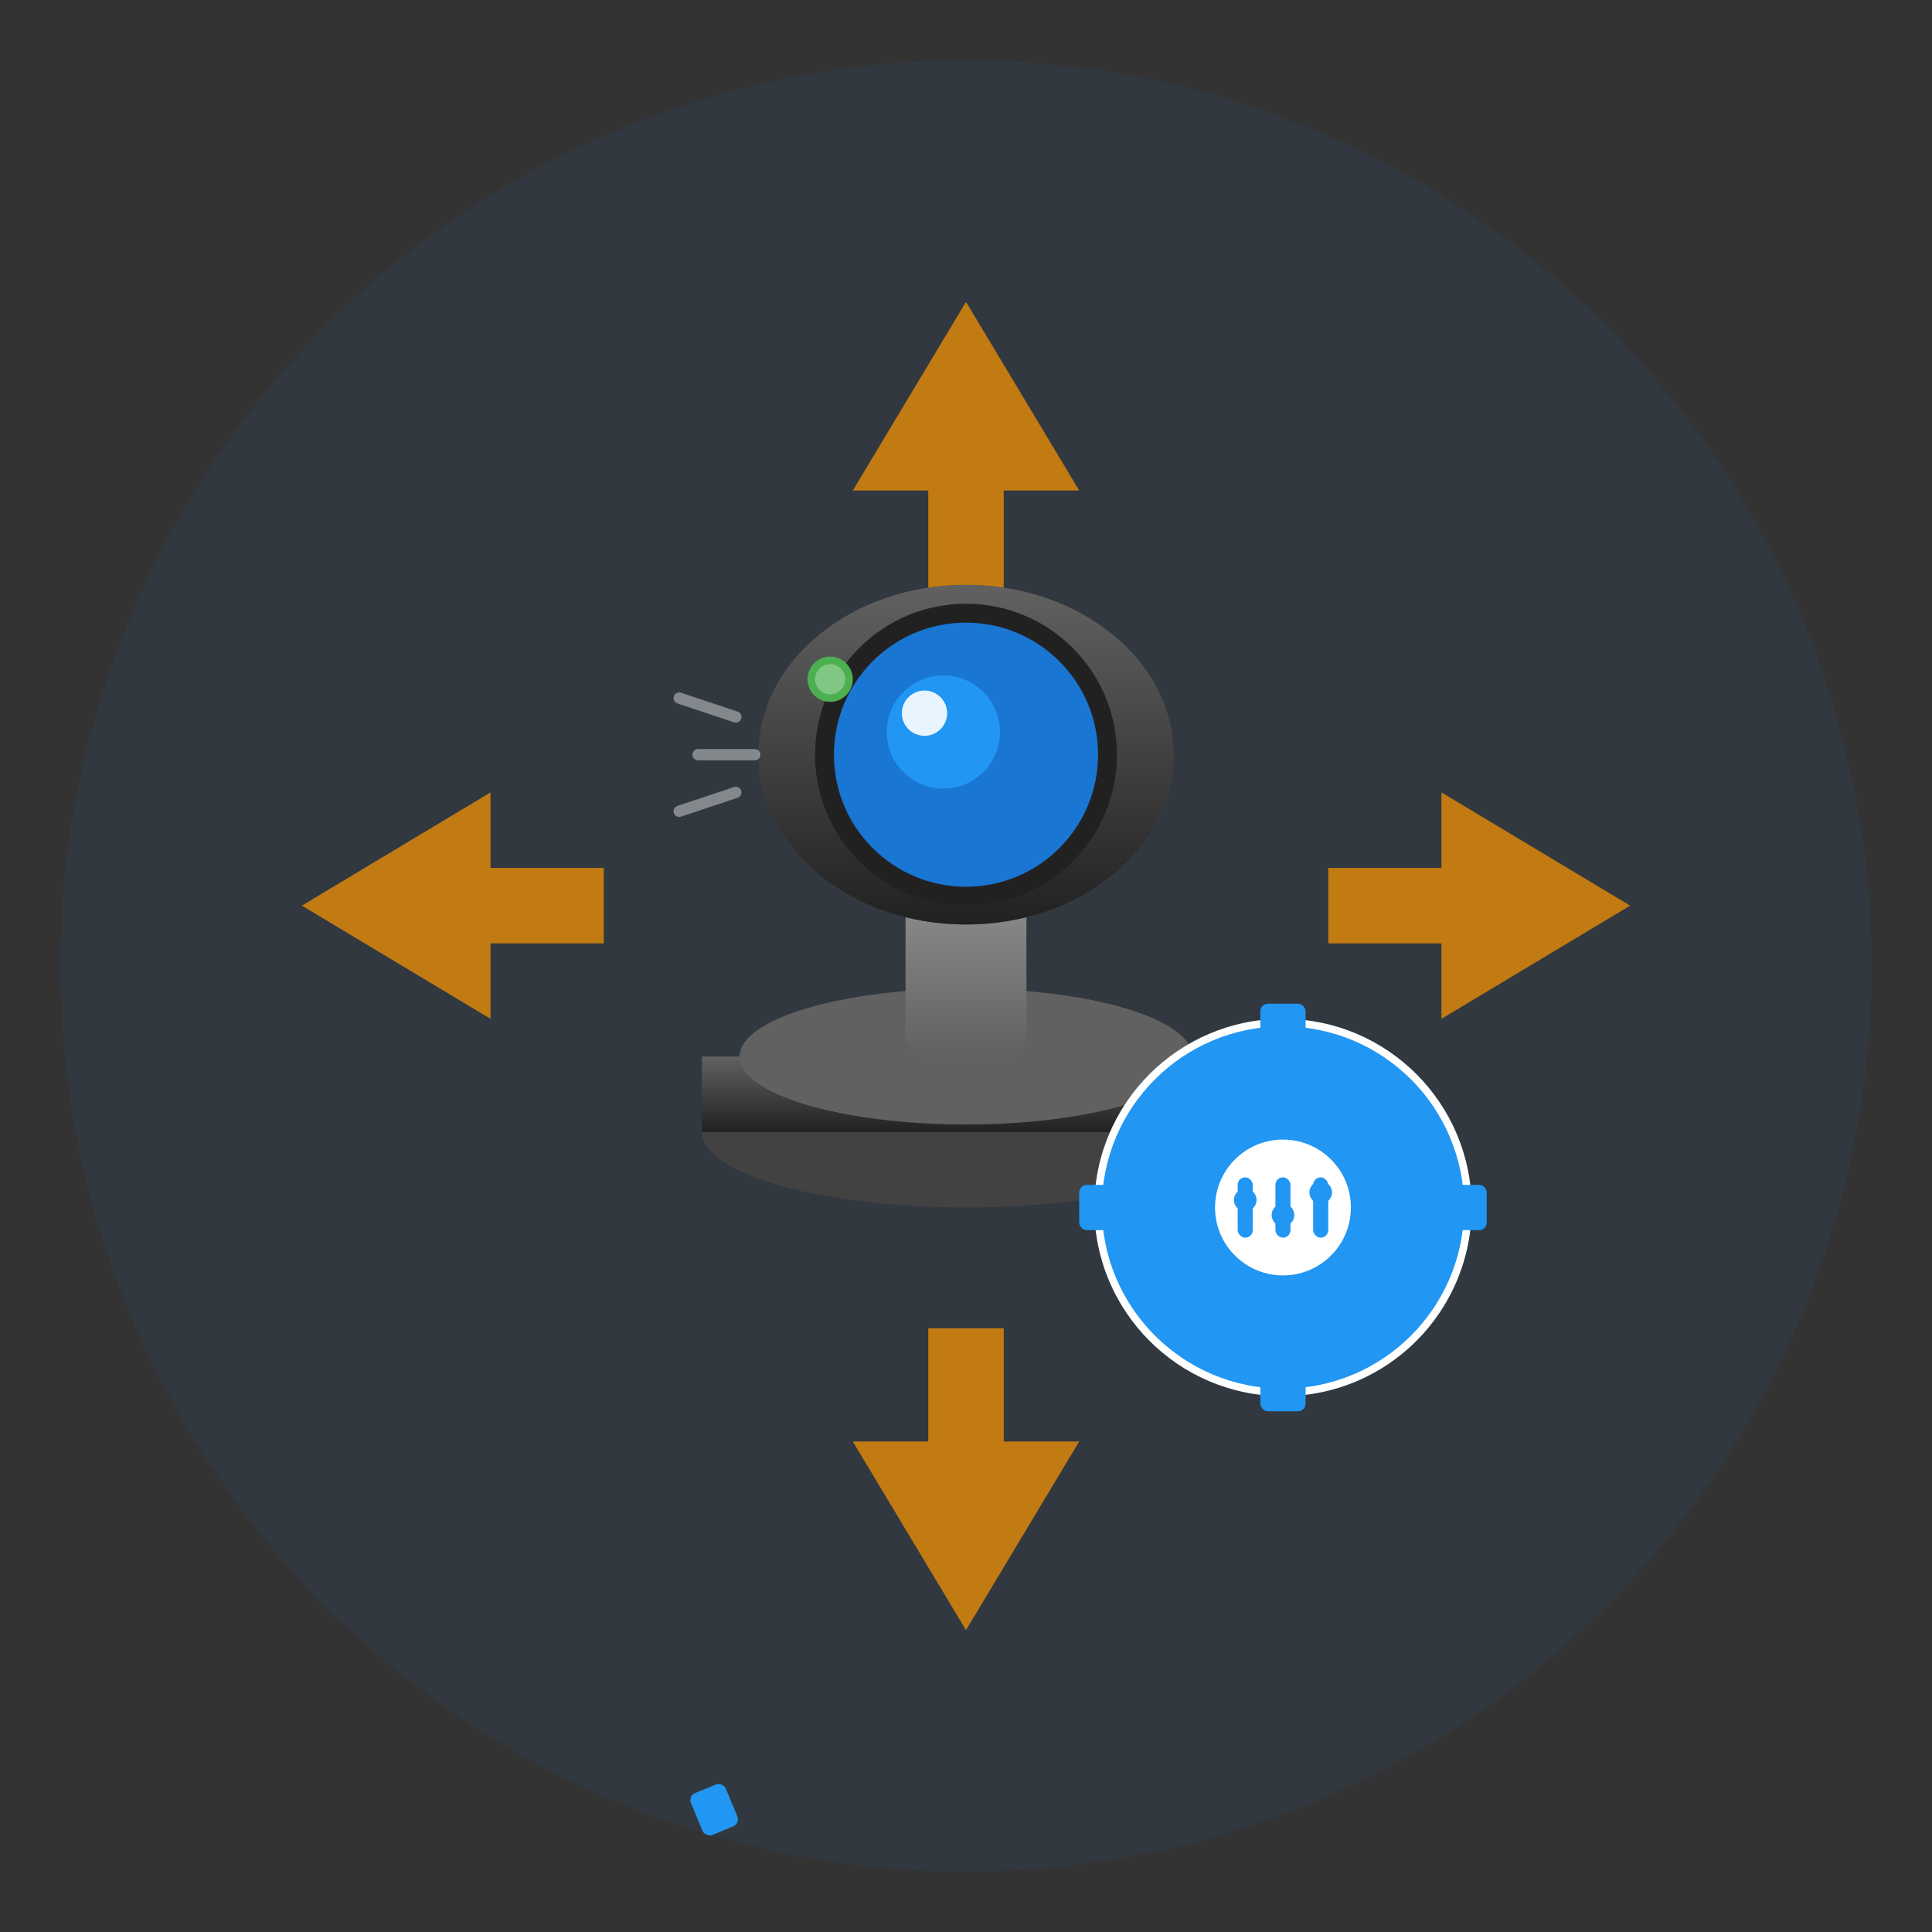<svg viewBox="0 0 512 512" xmlns="http://www.w3.org/2000/svg">
  <rect x="0" y="0" width="512" height="512" fill="#333333" stroke="none"/>
  <!-- PTZ (Pan-Tilt-Zoom) Camera with Directional Arrows -->

  <!-- Background Circle -->
  <circle cx="256" cy="256" r="240" fill="#1976D2" opacity="0.08"/>

  <!-- Directional Control Arrows -->
  <!-- Pan Left -->
  <path d="M 80 240 L 130 210 L 130 230 L 160 230 L 160 250 L 130 250 L 130 270 Z" fill="#FF9800" opacity="0.7"/>
  <!-- Pan Right -->
  <path d="M 432 240 L 382 210 L 382 230 L 352 230 L 352 250 L 382 250 L 382 270 Z" fill="#FF9800" opacity="0.7"/>
  <!-- Tilt Up -->
  <path d="M 256 80 L 226 130 L 246 130 L 246 160 L 266 160 L 266 130 L 286 130 Z" fill="#FF9800" opacity="0.7"/>
  <!-- Tilt Down -->
  <path d="M 256 432 L 286 382 L 266 382 L 266 352 L 246 352 L 246 382 L 226 382 Z" fill="#FF9800" opacity="0.7"/>

  <!-- PTZ Camera Base/Mount -->
  <ellipse cx="256" cy="300" rx="70" ry="20" fill="#424242"/>
  <rect x="186" y="280" width="140" height="20" fill="#424242"/>
  <rect x="186" y="280" width="140" height="20" fill="url(#baseGradient)"/>

  <!-- Rotating Base -->
  <ellipse cx="256" cy="280" rx="60" ry="18" fill="#616161"/>

  <!-- Camera Mount Arm -->
  <rect x="240" y="220" width="32" height="60" rx="6" fill="#757575"/>
  <rect x="240" y="220" width="32" height="60" rx="6" fill="url(#armGradient)"/>

  <!-- PTZ Camera Head -->
  <!-- Main body -->
  <ellipse cx="256" cy="200" rx="55" ry="45" fill="#424242"/>
  <ellipse cx="256" cy="200" rx="55" ry="45" fill="url(#headGradient)"/>

  <!-- Camera lens housing -->
  <circle cx="256" cy="200" r="40" fill="#212121"/>
  <circle cx="256" cy="200" r="35" fill="#1976D2"/>
  <circle cx="250" cy="194" r="15" fill="#2196F3"/>
  <circle cx="245" cy="189" r="6" fill="#ffffff" opacity="0.9"/>

  <!-- LED indicator -->
  <circle cx="220" cy="180" r="6" fill="#4CAF50"/>
  <circle cx="220" cy="180" r="4" fill="#81C784"/>

  <!-- Zoom indicator lines -->
  <path d="M 200 200 L 185 200" stroke="#FFFFFF" stroke-width="3" opacity="0.4" stroke-linecap="round"/>
  <path d="M 195 210 L 180 215" stroke="#FFFFFF" stroke-width="3" opacity="0.4" stroke-linecap="round"/>
  <path d="M 195 190 L 180 185" stroke="#FFFFFF" stroke-width="3" opacity="0.4" stroke-linecap="round"/>

  <!-- Processing Gear Badge -->
  <g transform="translate(340, 320)">
    <circle cx="0" cy="0" r="50" fill="#FFFFFF"/>
    <circle cx="0" cy="0" r="48" fill="#2196F3"/>
    <!-- Gear teeth (10 teeth) -->
    <g fill="#2196F3">
      <rect x="-6" y="-54" width="12" height="10" rx="2"/>
      <rect x="-6" y="44" width="12" height="10" rx="2"/>
      <rect x="44" y="-6" width="10" height="12" rx="2"/>
      <rect x="-54" y="-6" width="10" height="12" rx="2"/>
      <rect x="34" y="-40" width="10" height="12" rx="2" transform="rotate(45 340 320)"/>
      <rect x="-44" y="-40" width="10" height="12" rx="2" transform="rotate(-45 340 320)"/>
      <rect x="34" y="28" width="10" height="12" rx="2" transform="rotate(135 340 320)"/>
      <rect x="-44" y="28" width="10" height="12" rx="2" transform="rotate(-135 340 320)"/>
      <rect x="47" y="-22" width="10" height="12" rx="2" transform="rotate(22.5 340 320)"/>
      <rect x="-57" y="-22" width="10" height="12" rx="2" transform="rotate(-22.5 340 320)"/>
    </g>
    <!-- Center circle -->
    <circle cx="0" cy="0" r="18" fill="#FFFFFF"/>
    <!-- Sliders icon for settings -->
    <rect x="-12" y="-8" width="4" height="16" rx="2" fill="#2196F3"/>
    <rect x="-2" y="-8" width="4" height="16" rx="2" fill="#2196F3"/>
    <rect x="8" y="-8" width="4" height="16" rx="2" fill="#2196F3"/>
    <circle cx="-10" cy="-2" r="3" fill="#2196F3"/>
    <circle cx="0" cy="2" r="3" fill="#2196F3"/>
    <circle cx="10" cy="-4" r="3" fill="#2196F3"/>
  </g>

  <!-- Gradient Definitions -->
  <defs>
    <linearGradient id="baseGradient" x1="0%" y1="0%" x2="0%" y2="100%">
      <stop offset="0%" style="stop-color:#616161;stop-opacity:1" />
      <stop offset="100%" style="stop-color:#212121;stop-opacity:1" />
    </linearGradient>
    <linearGradient id="armGradient" x1="0%" y1="0%" x2="0%" y2="100%">
      <stop offset="0%" style="stop-color:#9E9E9E;stop-opacity:1" />
      <stop offset="100%" style="stop-color:#616161;stop-opacity:1" />
    </linearGradient>
    <linearGradient id="headGradient" x1="0%" y1="0%" x2="0%" y2="100%">
      <stop offset="0%" style="stop-color:#616161;stop-opacity:1" />
      <stop offset="100%" style="stop-color:#212121;stop-opacity:1" />
    </linearGradient>
  </defs>
</svg>
